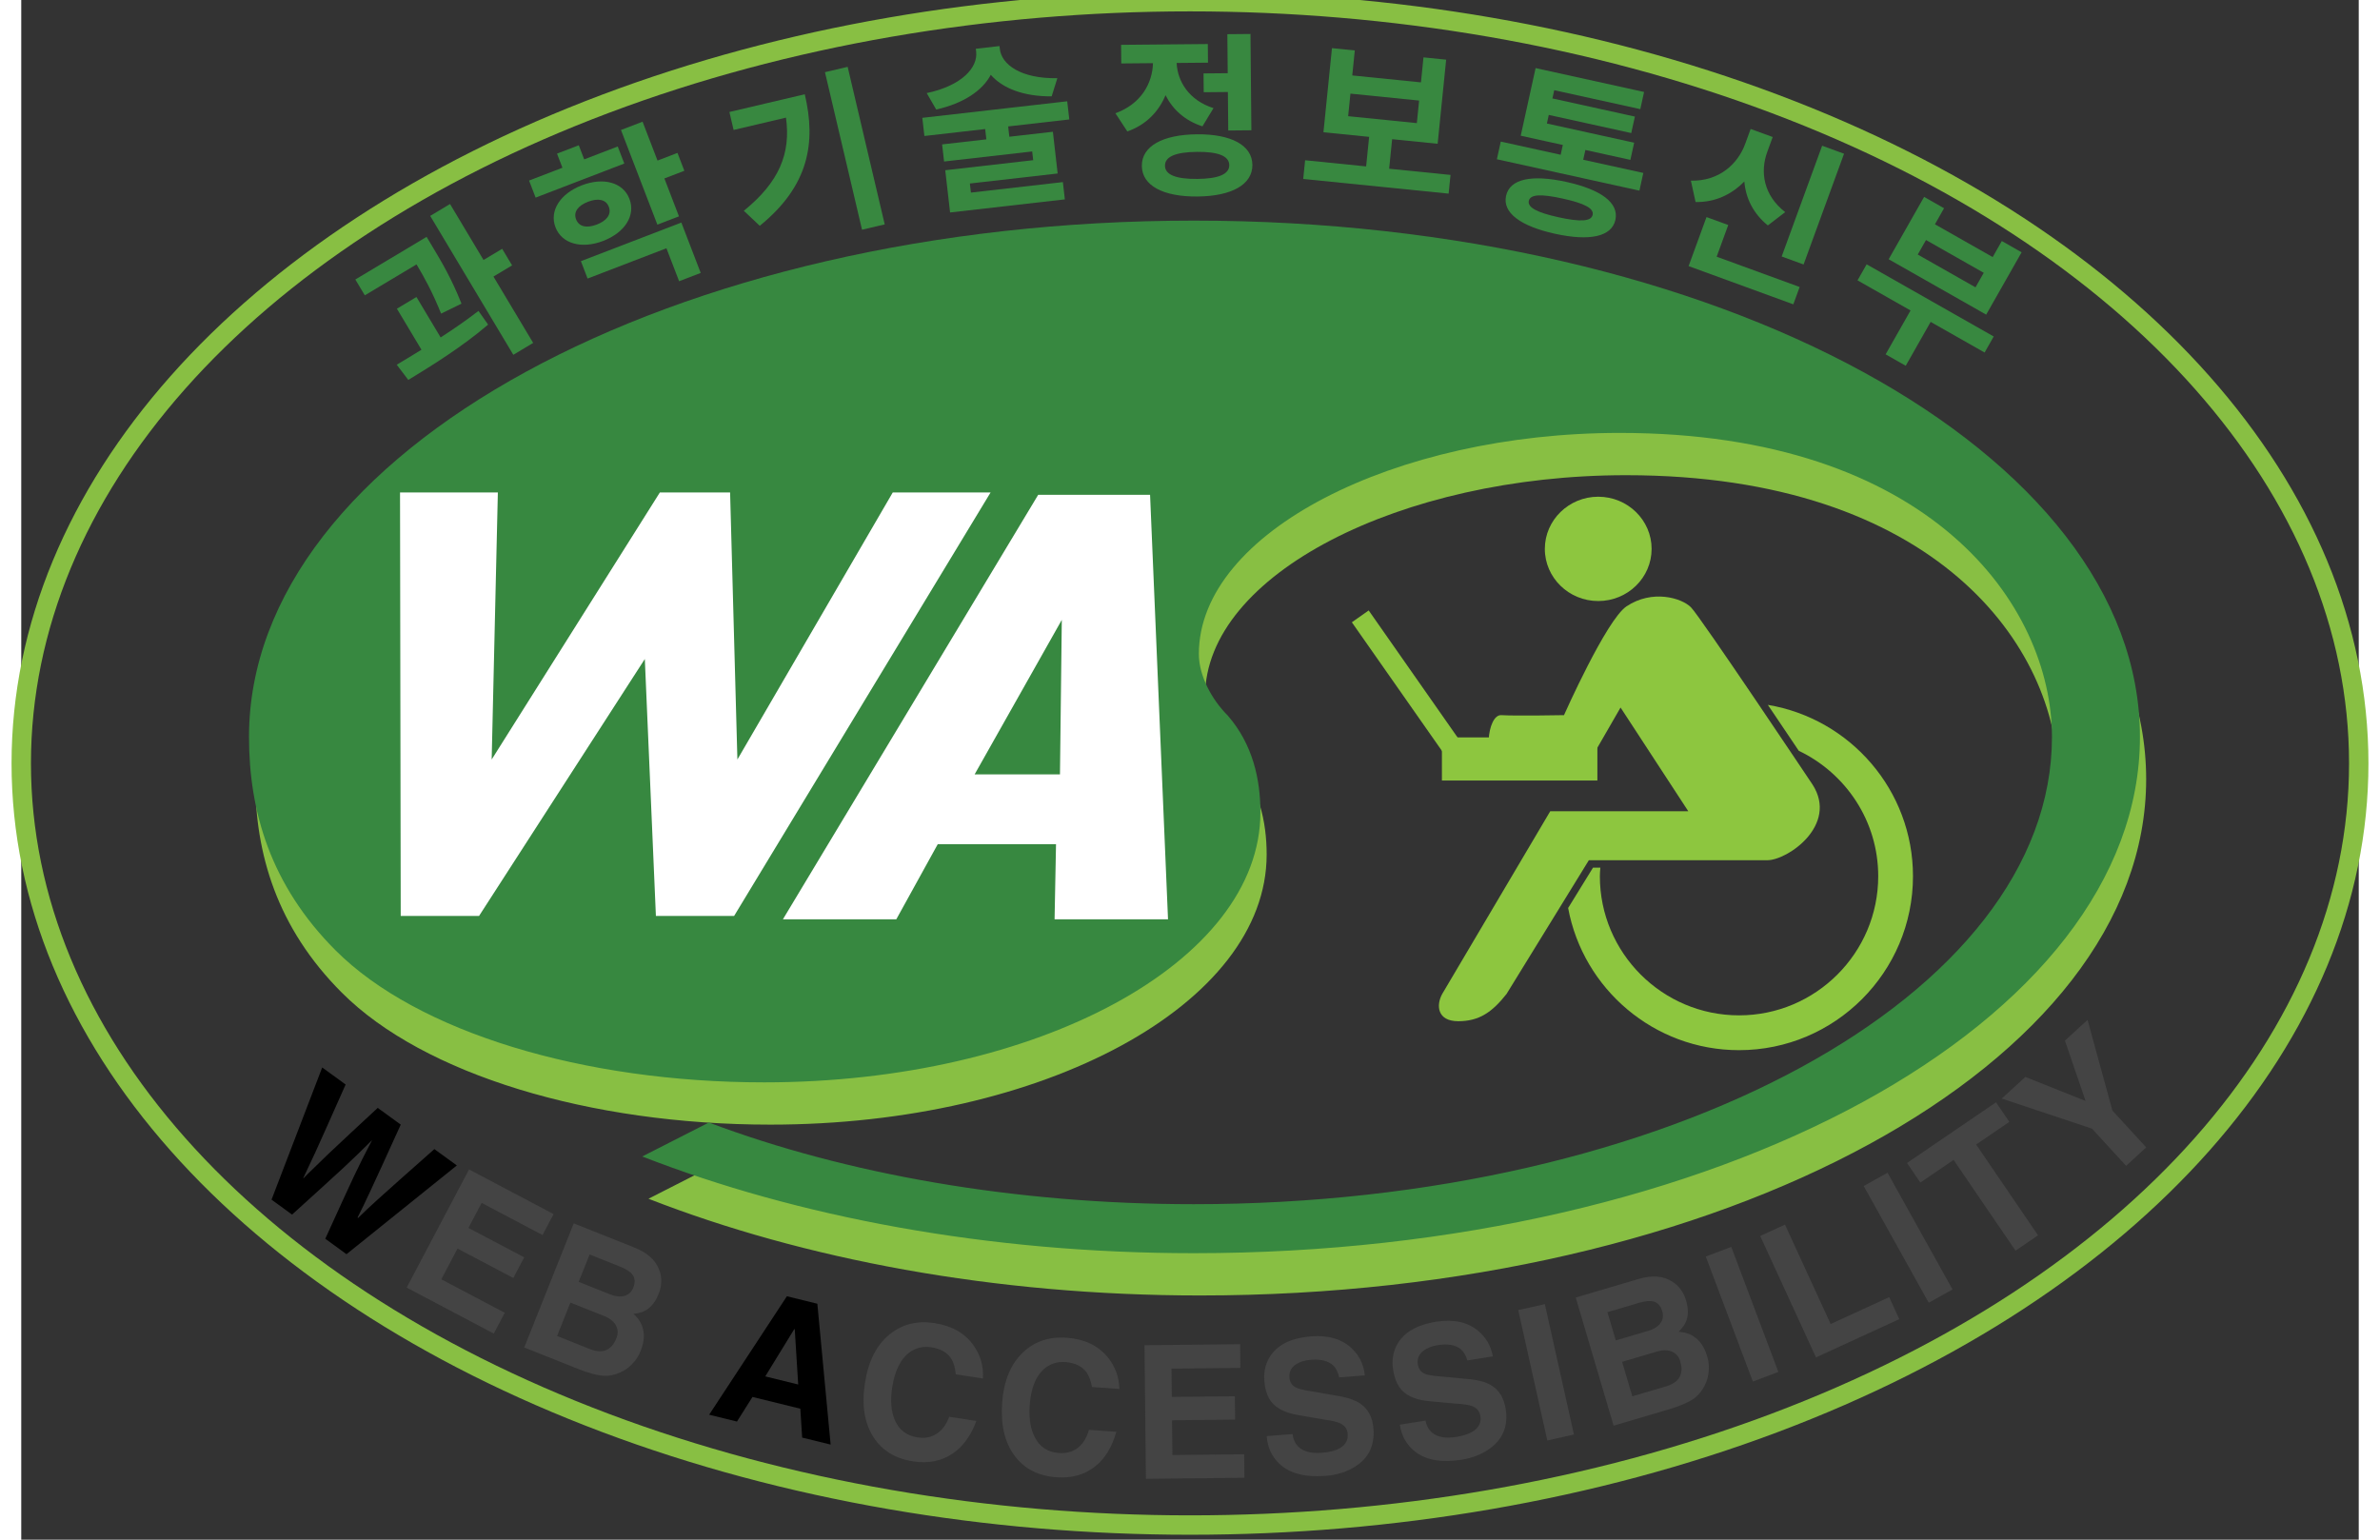<?xml version="1.0" encoding="utf-8"?>
<!-- Generator: Adobe Illustrator 21.0.0, SVG Export Plug-In . SVG Version: 6.00 Build 0)  -->
<svg version="1.1" xmlns="http://www.w3.org/2000/svg" xmlns:xlink="http://www.w3.org/1999/xlink" x="0px" y="0px"
	 viewBox="0 0 240.945 158.74" enable-background="new 0 0 240.945 158.74" xml:space="preserve" width="85px" height="55px">
<rect x="0" y="0" width="240.945" height="158.74" fill="#333333" stroke="none"/>
<g id="레이어_1_사본">
</g>
<g id="레이어_2">
	<path fill-rule="evenodd" clip-rule="evenodd" fill="#8DC63F" d="M162.551,61.967c3.039,0,5.503-2.407,5.503-5.378
		c0-2.96-2.464-5.377-5.503-5.377c-3.03,0-5.503,2.417-5.503,5.377C157.048,59.56,159.521,61.967,162.551,61.967"/>
	<path fill-rule="evenodd" clip-rule="evenodd" fill="#8DC63F" d="M180.038,72.674c1.164,1.723,2.278,3.369,3.186,4.732
		c4.831,2.309,8.189,7.226,8.189,12.932c0,7.908-6.434,14.345-14.344,14.345c-7.912,0-14.349-6.437-14.349-14.345
		c0-0.298,0.028-0.596,0.05-0.882h-0.757c-0.147,0.235-1.227,1.982-2.563,4.159c1.537,8.329,8.848,14.657,17.618,14.657
		c9.886,0,17.928-8.044,17.928-17.933C194.997,81.464,188.519,74.093,180.038,72.674"/>
	<path fill-rule="evenodd" clip-rule="evenodd" fill="#8DC63F" d="M153.098,102.482l8.487-13.792h18.385
		c2.122,0,7.336-3.63,4.682-7.786c0,0-11.579-17.33-12.547-18.298c-0.974-0.966-3.983-1.861-6.637-0.092
		c-2.084,1.392-6.445,11.218-6.445,11.218s-4.951,0.093-6.462,0c-1.493-0.084-1.942,5.042-0.085,5.042h9.017l3.361-5.827
		l6.982,10.693h-14.231l-11.138,18.841c-0.631,1.147-0.53,2.806,1.655,2.806C150.299,105.288,151.626,104.339,153.098,102.482"/>
	<rect x="146.439" y="76.026" fill-rule="evenodd" clip-rule="evenodd" fill="#8DC63F" width="16.025" height="4.446"/>
	<polygon fill-rule="evenodd" clip-rule="evenodd" fill="#8DC63F" points="148.219,76.266 146.488,77.481 137.156,64.158 
		138.891,62.935 	"/>
	<path fill-rule="evenodd" clip-rule="evenodd" fill="#88BF43" d="M71.519,120.092c14.116,5.312,31.47,8.418,49.991,8.418
		c48.826,0,88.454-21.497,88.454-48.176c0-13.6-12.561-31.342-44.55-31.342c-23.182,0-43.386,10.231-43.386,22.794
		c0,2.201,1.294,4.663,2.979,6.346c2.591,2.979,3.367,6.604,3.367,9.973c0,15.412-22.924,27.845-51.157,27.845
		c-18.65,0-35.745-5.18-44.164-13.598c-6.735-6.735-8.935-14.376-8.935-22.017c0-29.4,43.645-53.23,97.392-53.23
		c53.876,0,97.522,23.83,97.522,53.23c0,29.397-43.646,53.228-97.522,53.228c-21.24,0-40.925-3.756-56.857-9.972L71.519,120.092z"/>
	<path fill-rule="evenodd" clip-rule="evenodd" fill="#378840" d="M70.877,115.734c14.116,5.311,31.47,8.418,49.991,8.418
		c48.826,0,88.454-21.497,88.454-48.176c0-13.6-12.561-31.342-44.55-31.342c-23.182,0-43.386,10.231-43.386,22.794
		c0,2.201,1.294,4.663,2.979,6.346c2.591,2.979,3.367,6.605,3.367,9.973c0,15.412-22.924,27.845-51.157,27.845
		c-18.65,0-35.745-5.18-44.164-13.598c-6.735-6.736-8.935-14.376-8.935-22.018c0-29.4,43.645-53.23,97.392-53.23
		c53.876,0,97.522,23.83,97.522,53.23c0,29.398-43.646,53.229-97.522,53.229c-21.24,0-40.925-3.756-56.857-9.972L70.877,115.734z"/>
	<g>
		<polygon fill-rule="evenodd" clip-rule="evenodd" fill="#FFFFFF" points="73.482,94.431 65.418,94.431 64.276,67.946 
			47.191,94.431 39.115,94.431 39.044,50.775 49.128,50.775 48.49,78.305 65.825,50.775 73.067,50.775 73.819,78.305 89.832,50.775 
			99.916,50.775 		"/>
		<path fill-rule="evenodd" clip-rule="evenodd" fill="#FFFFFF" d="M106.513,94.782l0.149-7.747H94.472l-4.274,7.747H78.51
			l26.316-43.77h11.531l1.85,43.77H106.513z M107.258,63.91l-8.986,15.929h8.797L107.258,63.91z"/>
	</g>
	
		<ellipse fill-rule="evenodd" clip-rule="evenodd" fill="none" stroke="#88BF43" stroke-width="2" cx="120.472" cy="78.703" rx="120.472" ry="78.53"/>
	<g>
		<path d="M31.022,110.056l2.415,1.758c-1.491,3.363-2.538,5.707-3.142,7.035c-0.418,0.912-0.826,1.781-1.224,2.607l0.028,0.021
			l0.433-0.445c0.712-0.699,1.424-1.39,2.138-2.073c1.255-1.187,2.947-2.766,5.076-4.736l2.372,1.726
			c-1.531,3.377-2.585,5.681-3.162,6.912c-0.4,0.868-0.83,1.758-1.29,2.669l0.057,0.041c0.536-0.537,1.204-1.166,2.004-1.888
			c1.144-1.035,3.097-2.773,5.857-5.211l2.316,1.685l-11.374,9.15l-2.188-1.592c1.469-3.233,2.458-5.389,2.968-6.467
			c0.559-1.186,1.172-2.406,1.838-3.66l-0.014-0.01c-1.058,1.055-2.011,1.977-2.859,2.765c-0.936,0.868-2.722,2.495-5.356,4.881
			l-2.116-1.54L31.022,110.056z"/>
		<path fill="#444444" d="M53.734,127.332l-6.277-3.313l-1.361,2.579l5.749,3.034l-1.124,2.129l-5.749-3.034l-1.673,3.17
			l6.541,3.452l-1.132,2.144l-8.981-4.74l6.43-12.182l8.717,4.601L53.734,127.332z"/>
		<path fill="#444444" d="M56.95,126.13l6.267,2.499c1.349,0.538,2.203,1.32,2.563,2.346c0.281,0.781,0.255,1.59-0.079,2.428
			c-0.321,0.805-0.767,1.371-1.339,1.698c-0.311,0.178-0.724,0.297-1.239,0.357l-0.007,0.016c0.596,0.528,0.941,1.15,1.033,1.868
			c0.081,0.587-0.024,1.246-0.314,1.974c-0.2,0.501-0.498,0.949-0.896,1.345c-0.367,0.383-0.785,0.671-1.252,0.863
			c-0.563,0.242-1.098,0.35-1.605,0.324c-0.681-0.031-1.598-0.277-2.751-0.737l-5.483-2.187L56.95,126.13z M55.233,137.74
			l3.362,1.341c0.653,0.26,1.203,0.303,1.651,0.129c0.474-0.177,0.841-0.592,1.102-1.244c0.204-0.511,0.166-0.986-0.113-1.426
			c-0.235-0.359-0.609-0.64-1.12-0.844l-3.509-1.399L55.233,137.74z M57.459,132.159l3.248,1.295
			c0.533,0.213,1.003,0.267,1.41,0.165c0.459-0.107,0.781-0.395,0.968-0.862c0.208-0.523,0.187-0.959-0.063-1.312
			c-0.216-0.312-0.639-0.595-1.27-0.846l-3.166-1.262L57.459,132.159z"/>
		<path d="M73.773,146.563l-2.866-0.705l8.014-12.214l3.139,0.772l1.37,14.521l-2.935-0.721l-0.19-2.978l-4.931-1.212
			L73.773,146.563z M76.691,141.907l3.395,0.835l-0.355-5.696l-0.051-0.013L76.691,141.907z"/>
		<path fill="#444444" d="M96.331,141.695c-0.072-0.686-0.221-1.214-0.449-1.581c-0.408-0.655-1.099-1.058-2.071-1.209
			c-0.868-0.134-1.638,0.056-2.31,0.568c-0.889,0.693-1.465,1.889-1.728,3.591c-0.204,1.32-0.114,2.43,0.268,3.33
			c0.434,1.027,1.212,1.627,2.335,1.8c0.764,0.118,1.423-0.006,1.977-0.37c0.566-0.363,1-0.948,1.302-1.754l2.796,0.431
			c-0.552,1.503-1.358,2.617-2.418,3.342c-1.154,0.794-2.523,1.068-4.109,0.823c-1.829-0.282-3.188-1.114-4.077-2.496
			c-0.938-1.448-1.231-3.312-0.879-5.593c0.349-2.257,1.205-3.932,2.571-5.025c1.286-1.034,2.82-1.414,4.602-1.139
			c1.794,0.277,3.139,1.048,4.034,2.312c0.717,1.035,1.034,2.169,0.951,3.4L96.331,141.695z"/>
		<path fill="#444444" d="M110.369,143.002c-0.128-0.678-0.321-1.191-0.579-1.538c-0.461-0.619-1.182-0.964-2.164-1.033
			c-0.876-0.062-1.628,0.191-2.255,0.757c-0.829,0.764-1.304,2.004-1.425,3.721c-0.094,1.332,0.087,2.431,0.542,3.297
			c0.517,0.988,1.343,1.521,2.476,1.601c0.771,0.054,1.418-0.123,1.94-0.533c0.533-0.408,0.918-1.027,1.152-1.856l2.821,0.199
			c-0.426,1.544-1.137,2.72-2.133,3.531c-1.084,0.886-2.426,1.273-4.027,1.16c-1.846-0.13-3.269-0.847-4.269-2.15
			c-1.055-1.366-1.501-3.199-1.338-5.502c0.161-2.278,0.876-4.018,2.147-5.22c1.196-1.136,2.693-1.641,4.492-1.515
			c1.811,0.127,3.215,0.784,4.212,1.97c0.8,0.973,1.21,2.076,1.229,3.31L110.369,143.002z"/>
		<path fill="#444444" d="M125.664,141.032l-7.097,0.075l0.031,2.916l6.5-0.069l0.025,2.407l-6.5,0.068l0.038,3.584l7.396-0.078
			l0.026,2.424l-10.154,0.107l-0.146-13.773l9.856-0.104L125.664,141.032z"/>
		<path fill="#444444" d="M131.054,147.853c0.055,0.548,0.254,0.984,0.597,1.31c0.521,0.499,1.33,0.706,2.428,0.619
			c0.782-0.062,1.399-0.222,1.848-0.481c0.584-0.339,0.851-0.831,0.801-1.473c-0.039-0.49-0.296-0.851-0.773-1.084
			c-0.342-0.161-0.934-0.297-1.777-0.407l-1.465-0.254c-0.738-0.119-1.28-0.216-1.627-0.295c-0.563-0.144-1.03-0.324-1.399-0.542
			c-0.457-0.269-0.807-0.617-1.052-1.045c-0.274-0.484-0.438-1.082-0.494-1.794c-0.094-1.05,0.144-1.968,0.717-2.753
			c0.806-1.097,2.167-1.722,4.082-1.873c1.81-0.142,3.224,0.281,4.242,1.269c0.764,0.739,1.2,1.656,1.31,2.752l-2.645,0.208
			c-0.111-0.52-0.307-0.921-0.588-1.205c-0.509-0.489-1.288-0.691-2.339-0.609c-0.619,0.049-1.129,0.206-1.531,0.473
			c-0.491,0.333-0.714,0.779-0.67,1.339c0.035,0.444,0.219,0.77,0.552,0.979c0.198,0.125,0.512,0.23,0.941,0.314l0.036,0.014
			l3.342,0.583c1.106,0.171,1.94,0.458,2.5,0.86c0.772,0.55,1.203,1.397,1.293,2.541c0.137,1.74-0.499,3.048-1.911,3.922
			c-0.862,0.538-1.865,0.852-3.009,0.942c-2.161,0.17-3.769-0.261-4.825-1.294c-0.751-0.727-1.171-1.663-1.261-2.808
			L131.054,147.853z"/>
		<path fill="#444444" d="M144.751,146.462c0.098,0.542,0.331,0.961,0.698,1.259c0.559,0.457,1.382,0.599,2.47,0.426
			c0.774-0.123,1.377-0.331,1.804-0.624c0.555-0.385,0.783-0.895,0.682-1.532c-0.077-0.486-0.363-0.826-0.856-1.02
			c-0.353-0.133-0.954-0.222-1.803-0.265l-1.481-0.139c-0.745-0.06-1.293-0.115-1.645-0.166c-0.573-0.098-1.052-0.242-1.438-0.43
			c-0.476-0.233-0.852-0.552-1.131-0.959c-0.31-0.461-0.521-1.044-0.633-1.749c-0.177-1.04-0.011-1.973,0.498-2.801
			c0.718-1.158,2.025-1.887,3.922-2.189c1.793-0.284,3.236,0.026,4.329,0.932c0.818,0.676,1.326,1.557,1.522,2.64l-2.62,0.417
			c-0.152-0.509-0.38-0.895-0.681-1.155c-0.546-0.447-1.339-0.588-2.38-0.422c-0.613,0.097-1.11,0.295-1.489,0.592
			c-0.463,0.37-0.651,0.833-0.562,1.388c0.069,0.44,0.279,0.75,0.627,0.932c0.207,0.109,0.528,0.189,0.964,0.238l0.037,0.012
			l3.377,0.318c1.116,0.083,1.97,0.304,2.559,0.661c0.813,0.488,1.31,1.298,1.49,2.432c0.274,1.724-0.258,3.077-1.597,4.06
			c-0.818,0.604-1.793,0.996-2.926,1.177c-2.141,0.339-3.777,0.036-4.912-0.91c-0.806-0.666-1.298-1.566-1.478-2.7L144.751,146.462z
			"/>
		<path fill="#444444" d="M160.048,147.9l-2.743,0.612l-2.999-13.443l2.743-0.612L160.048,147.9z"/>
		<path fill="#444444" d="M160.233,133.776l6.47-1.911c1.393-0.412,2.548-0.326,3.465,0.259c0.703,0.439,1.184,1.091,1.439,1.956
			c0.246,0.831,0.245,1.552-0.002,2.163c-0.134,0.333-0.385,0.681-0.754,1.047l0.005,0.017c0.796,0.046,1.451,0.322,1.968,0.829
			c0.427,0.412,0.751,0.993,0.974,1.746c0.152,0.517,0.194,1.054,0.127,1.611c-0.051,0.528-0.201,1.012-0.45,1.452
			c-0.293,0.538-0.646,0.954-1.06,1.247c-0.555,0.396-1.428,0.77-2.618,1.122l-5.661,1.673L160.233,133.776z M164.362,138.199
			l3.353-0.991c0.55-0.162,0.953-0.41,1.21-0.742c0.294-0.368,0.37-0.793,0.228-1.276c-0.159-0.539-0.447-0.869-0.861-0.991
			c-0.363-0.112-0.871-0.072-1.522,0.12l-3.268,0.966L164.362,138.199z M166.064,143.962l3.471-1.026
			c0.674-0.199,1.133-0.506,1.377-0.92c0.263-0.432,0.296-0.984,0.096-1.659c-0.156-0.528-0.479-0.878-0.97-1.05
			c-0.407-0.136-0.873-0.127-1.402,0.029l-3.622,1.071L166.064,143.962z"/>
		<path fill="#444444" d="M181.12,141.447l-2.63,0.991l-4.853-12.891l2.63-0.991L181.12,141.447z"/>
		<path fill="#444444" d="M186.509,136.508l6.035-2.772l1.042,2.267l-8.589,3.945l-5.749-12.517l2.555-1.173L186.509,136.508z"/>
		<path fill="#444444" d="M199.074,132.944l-2.456,1.368l-6.701-12.034l2.456-1.368L199.074,132.944z"/>
		<path fill="#444444" d="M207.889,127.362l-2.322,1.584l-6.384-9.362l-3.426,2.336l-1.375-2.017l9.173-6.256l1.376,2.017
			l-3.425,2.336L207.889,127.362z"/>
		<path fill="#444444" d="M219.035,118.297l-2.071,1.9l-3.515-3.832l-9.304-3.102l2.435-2.233l6.209,2.482l-2.131-6.223l2.332-2.137
			l2.566,9.35L219.035,118.297z"/>
	</g>
	<path fill="#388840" d="M23.475,16.973"/>
	<g>
		<g>
			<path fill="#388840" d="M43.277,32.333c-0.893-2.232-1.768-3.799-2.531-5.074l-5.332,3.19l-0.977-1.633l7.347-4.396l0.698,1.166
				c0.828,1.384,1.87,3.125,2.897,5.721L43.277,32.333z M43.231,34.789c1.352-0.872,2.691-1.8,3.9-2.734l0.993,1.412
				c-2.601,2.232-5.757,4.205-8.228,5.704l-1.191-1.568c0.791-0.473,1.659-0.992,2.548-1.546l-2.531-4.23l2.015-1.206L43.231,34.789
				z M50.596,27.363l-1.922,1.15l4.094,6.841l-2.046,1.225l-8.569-14.321l2.046-1.224l3.452,5.769l1.922-1.15L50.596,27.363z"/>
			<path fill="#388840" d="M62.161,16.861l-9.14,3.513l-0.676-1.759l3.44-1.322l-0.559-1.454l2.243-0.862l0.559,1.454l3.457-1.328
				L62.161,16.861z M59.983,24.84c-2.226,0.856-4.26,0.298-4.916-1.41c-0.65-1.691,0.487-3.467,2.713-4.323
				c2.243-0.862,4.26-0.298,4.91,1.394C63.346,22.209,62.226,23.978,59.983,24.84z M59.333,23.149
				c0.995-0.382,1.537-1.037,1.231-1.832c-0.299-0.778-1.14-0.901-2.135-0.519c-1.012,0.389-1.537,1.037-1.238,1.815
				C57.497,23.408,58.321,23.538,59.333,23.149z M57.688,26.926l10.354-3.979l1.996,5.192l-2.226,0.855l-1.307-3.399l-8.128,3.124
				L57.688,26.926z M68.351,17.607l-2.057,0.791l1.502,3.907l-2.226,0.856l-3.751-9.758l2.226-0.856l1.54,4.008l2.057-0.791
				L68.351,17.607z"/>
			<path fill="#388840" d="M80.765,9.718c1.17,4.974,0.453,9.423-4.64,13.563l-1.644-1.549c3.662-2.965,4.858-5.927,4.346-9.604
				l-5.397,1.27l-0.435-1.852L80.765,9.718z M85.184,6.891l3.82,16.244l-2.338,0.55l-3.82-16.244L85.184,6.891z"/>
			<path fill="#388840" d="M101.729,13.035l0.122,1.062l4.488-0.512l0.492,4.302l-9.047,1.033l0.107,0.936l9.478-1.082l0.203,1.782
				l-11.83,1.35l-0.498-4.356l9.065-1.035l-0.103-0.9l-9.083,1.037l-0.202-1.764l4.56-0.52l-0.121-1.062l-6.265,0.715l-0.214-1.872
				l14.936-1.705l0.214,1.872L101.729,13.035z M106.212,9.934c-2.889,0.02-5.059-0.827-6.273-2.22
				c-0.868,1.631-2.809,2.947-5.628,3.578l-0.976-1.694c3.675-0.784,5.278-2.663,5.095-4.265l-0.035-0.306l2.441-0.279l0.035,0.306
				c0.183,1.602,2.169,3.071,5.927,3.007L106.212,9.934z"/>
			<path fill="#388840" d="M121.756,13.025c-1.812-0.581-3.069-1.747-3.805-3.208c-0.707,1.692-2.012,3.063-3.939,3.733
				l-1.227-1.873c2.628-0.948,3.818-3.08,3.871-5.164l-3.268,0.03l-0.018-1.92l8.939-0.082l0.018,1.92l-3.233,0.03
				c0.09,1.902,1.264,3.848,3.8,4.658L121.756,13.025z M126.903,17c0.019,2.029-2.138,3.227-5.659,3.26
				c-3.54,0.033-5.717-1.125-5.736-3.154c-0.019-2.029,2.138-3.227,5.677-3.26C124.707,13.813,126.885,14.971,126.903,17z
				 M124.52,17.022c-0.009-0.942-1.151-1.385-3.317-1.365c-2.185,0.02-3.319,0.484-3.31,1.426c0.009,0.942,1.15,1.385,3.336,1.364
				C123.395,18.428,124.528,17.965,124.52,17.022z M124.36,7.547l-0.037-4.022l2.384-0.022l0.092,9.929l-2.384,0.022l-0.037-3.968
				l-2.492,0.023l-0.018-1.939L124.36,7.547z"/>
			<path fill="#388840" d="M147.326,18.034l-0.195,1.929l-14.988-1.512l0.195-1.929l6.29,0.635l0.308-3.047l-4.708-0.475
				l0.877-8.672l2.354,0.237l-0.261,2.578l7.081,0.715l0.26-2.578l2.337,0.236l-0.877,8.672l-4.691-0.473L141,17.396L147.326,18.034
				z M136.774,11.979l7.081,0.715l0.235-2.326l-7.08-0.715L136.774,11.979z"/>
			<path fill="#388840" d="M167.199,17.831l-0.401,1.823l-14.692-3.234l0.401-1.823l6.173,1.359l0.222-1.009l-4.339-0.955
				l1.533-6.972l11.182,2.462l-0.389,1.77l-8.872-1.953l-0.187,0.85l8.501,1.871l-0.374,1.699l-8.502-1.871l-0.194,0.885l8.995,1.98
				l-0.389,1.77l-4.639-1.021l-0.222,1.009L167.199,17.831z M164.322,22.67c-0.382,1.734-2.651,2.218-6.231,1.43
				c-3.563-0.784-5.421-2.176-5.039-3.911c0.385-1.752,2.652-2.218,6.214-1.433C162.846,19.544,164.707,20.919,164.322,22.67z
				 M161.976,22.154c0.147-0.672-0.831-1.185-3.088-1.682c-2.24-0.493-3.343-0.439-3.491,0.233
				c-0.148,0.673,0.826,1.203,3.066,1.695C160.722,22.898,161.828,22.827,161.976,22.154z"/>
			<path fill="#388840" d="M183.314,29.589l-0.653,1.787l-10.794-3.941l1.846-5.055l2.24,0.818l-1.193,3.268L183.314,29.589z
				 M180.035,23.241c-1.513-1.228-2.279-2.819-2.423-4.531c-1.291,1.323-2.979,2.153-5.025,2.12l-0.484-2.202
				c2.92,0.063,4.842-1.724,5.6-3.8l0.56-1.532l2.274,0.83l-0.56,1.532c-0.752,2.059-0.399,4.464,1.848,6.211L180.035,23.241z
				 M183.719,27.268l-2.258-0.824l4.171-11.42l2.258,0.824L183.719,27.268z"/>
			<path fill="#388840" d="M202.379,36.346l-5.561-3.158l-2.569,4.522l-2.073-1.178l2.569-4.522l-5.466-3.105l0.94-1.654
				l13.099,7.441L202.379,36.346z M202.542,32.438l-10.052-5.71l3.652-6.428l2.057,1.169l-0.94,1.654l5.953,3.381l0.94-1.654
				l2.042,1.16L202.542,32.438z M202.291,28.127l-5.953-3.381l-0.851,1.497l5.953,3.381L202.291,28.127z"/>
		</g>
	</g>
</g>
</svg>
